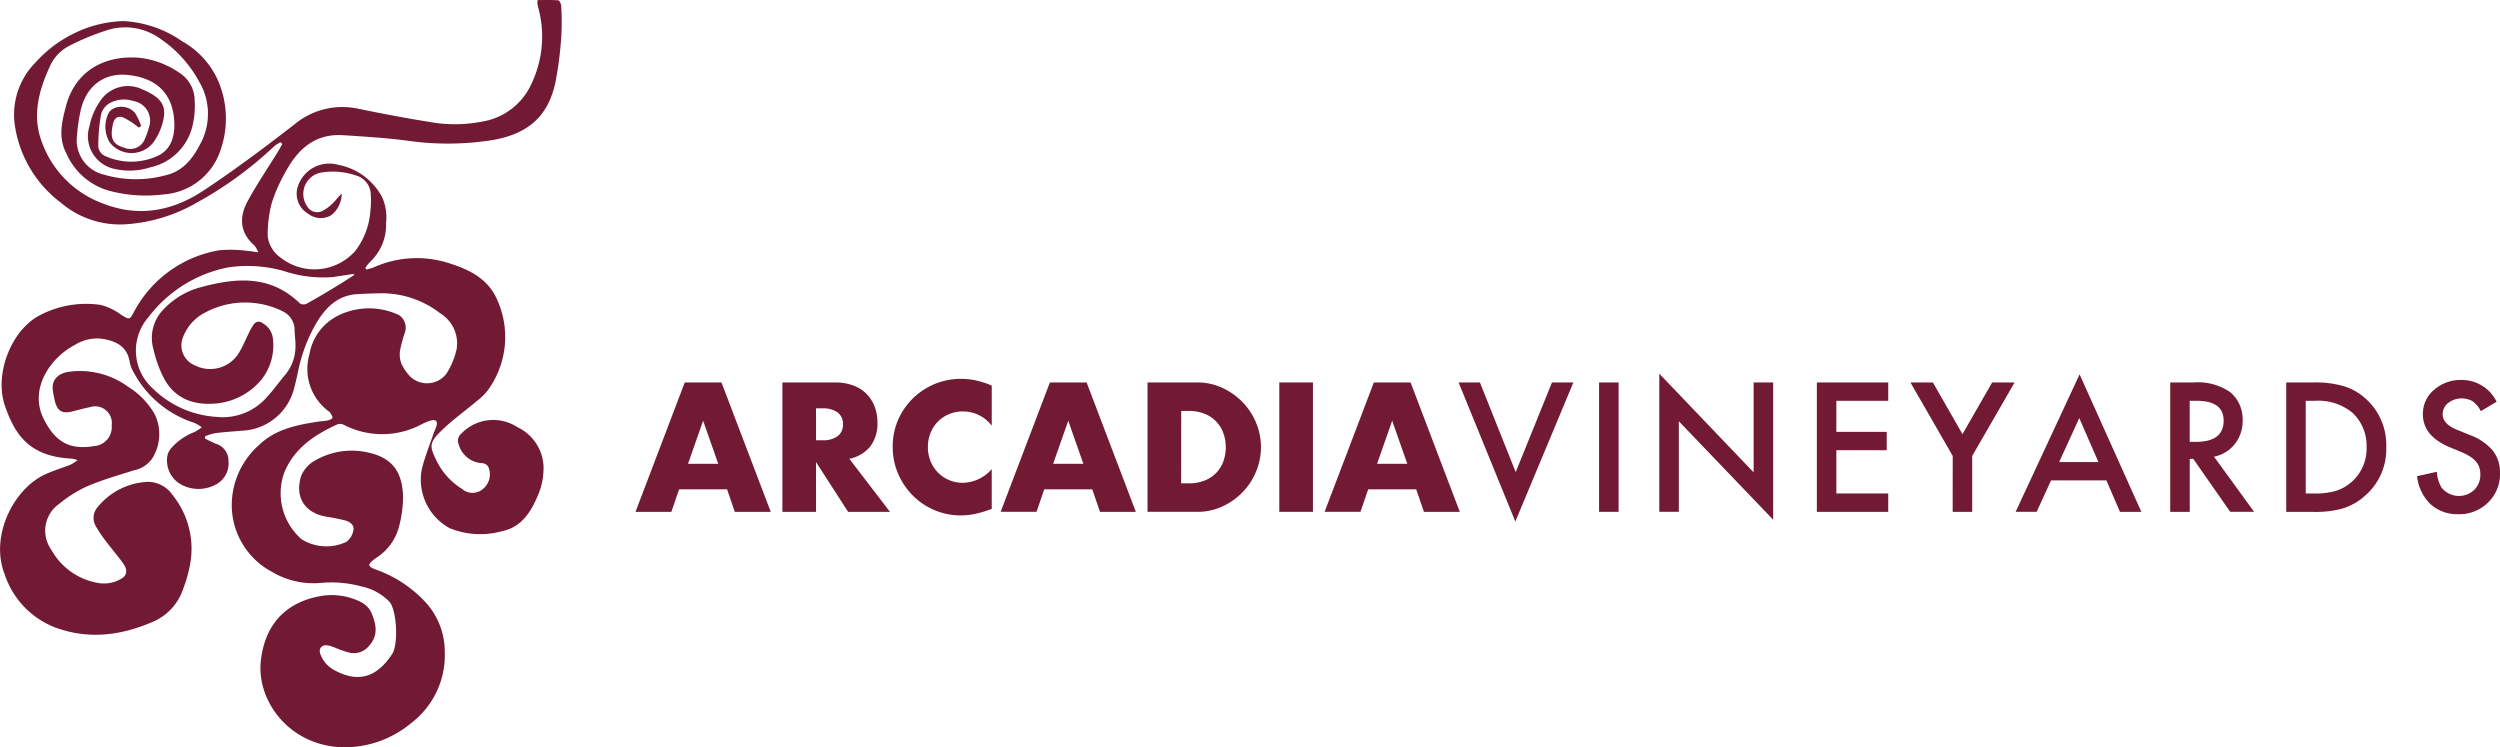 <svg xmlns="http://www.w3.org/2000/svg" xmlns:xlink="http://www.w3.org/1999/xlink" width="292.059" height="87.305" viewBox="0 0 292.059 87.305">
  <defs>
    <clipPath id="clip-path">
      <rect id="Rectangle_4" data-name="Rectangle 4" width="65.626" height="87.305" fill="#721a33"/>
    </clipPath>
    <clipPath id="clip-path-2">
      <rect id="Rectangle_7" data-name="Rectangle 7" width="217.817" height="17.276" fill="#721a33"/>
    </clipPath>
  </defs>
  <g id="Group_445" data-name="Group 445" transform="translate(-833.941 -183)">
    <g id="Group_5" data-name="Group 5" transform="translate(833.941 183)">
      <g id="Group_4" data-name="Group 4" transform="translate(0 0)" clip-path="url(#clip-path)">
        <path id="Path_16" data-name="Path 16" d="M23.936,51.22a13.624,13.624,0,0,0,1.249.61,2.061,2.061,0,0,1,1.507,2.044,2.782,2.782,0,0,1-1.338,2.654,4.251,4.251,0,0,1-3.865.239,3.208,3.208,0,0,1-1.906-3.652A2.007,2.007,0,0,1,20,52.354a6.884,6.884,0,0,1,2.718-1.88,5.35,5.35,0,0,0,.852-.563,5.433,5.433,0,0,0-.885-.516A12.25,12.25,0,0,1,15.6,43.47a3.736,3.736,0,0,1-.439-1.131c-.27-1.786-1.481-2.516-3.375-2.779a4.95,4.95,0,0,0-3.006.713c-3.126,1.643-5.29,5.285-3.739,8.527,1.206,2.516,2.816,3.854,5.926,3.316A2.215,2.215,0,0,0,13.046,49.7a1.948,1.948,0,0,0-2.521-2.138c-.711.146-1.413.338-2.117.512-1.145.282-1.711-.054-1.995-1.211a11.2,11.2,0,0,1-.249-1.333c-.138-1.131.613-1.967,2.056-2.119a9.539,9.539,0,0,1,6.7,1.741A9.121,9.121,0,0,1,18.076,48.4a5.3,5.3,0,0,1-.357,5.25,3.433,3.433,0,0,1-2.094,1.3c-1.788.577-3.61,1.082-5.332,1.817a14.168,14.168,0,0,0-3.34,2.07A3.821,3.821,0,0,0,5.979,64.2a7.751,7.751,0,0,0,5.593,3.926,3.977,3.977,0,0,0,2.617-.526c.645-.368.746-1.014.214-1.76-.657-.92-1.406-1.777-2.086-2.68a15.6,15.6,0,0,1-1.094-1.633,1.91,1.91,0,0,1,.188-2.288,7.987,7.987,0,0,1,5.842-2.945,3.5,3.5,0,0,1,2.913,1.544,10,10,0,0,1,2,8.3,15.7,15.7,0,0,1-.751,2.605,6.364,6.364,0,0,1-3.441,3.847c-3.746,1.645-7.571,2.171-11.519.718a10,10,0,0,1-5.9-6.187c-1.763-4.41.972-9.965,4.7-11.693.962-.448,1.993-.749,2.983-1.138a5.817,5.817,0,0,0,.828-.533,4.76,4.76,0,0,0-.664-.176c-5.079-.239-6.687-2.913-7.808-6.126-1.3-3.7.676-8.707,3.847-10.512a11.685,11.685,0,0,1,7.318-1.321,6.9,6.9,0,0,1,2.415,1.166c.976.577.951.613,1.488-.373a13.884,13.884,0,0,1,9.914-7.17,14.352,14.352,0,0,1,3.38.077c.333.014.662.084,1.213.157a3.172,3.172,0,0,0-.434-.786c-1.753-1.521-1.812-3.351-.791-5.217C30,21.538,31.247,19.7,32.411,17.813c.2-.324.383-.66.573-.99-.073-.068-.146-.138-.216-.207a4.288,4.288,0,0,0-.723.458,43.915,43.915,0,0,1-9.116,6.635,19.04,19.04,0,0,1-8.339,2.5,10.649,10.649,0,0,1-7.5-2.544A13.826,13.826,0,0,1,1.8,15.053,8.673,8.673,0,0,1,4.154,7.294,14.63,14.63,0,0,1,8.887,3.788a13.726,13.726,0,0,1,5.591-1.321A13.148,13.148,0,0,1,21.27,4.82a9.878,9.878,0,0,1,4.088,4.347,11.14,11.14,0,0,1,.394,8.4,7.533,7.533,0,0,1-6.593,5.142,16.683,16.683,0,0,1-6.487-.444,7.742,7.742,0,0,1-4.9-4.3c-1-1.887-.559-3.692-.075-5.537,1.077-4.117,4.476-6.013,8.585-5.677a10.219,10.219,0,0,1,4.661,1.744,3.855,3.855,0,0,1,1.8,3.316,9.745,9.745,0,0,1-.343,3.227,6.475,6.475,0,0,1-4.842,4.511,7.91,7.91,0,0,1-4.171.188,3.9,3.9,0,0,1-2.934-5,7.855,7.855,0,0,1,1.476-3.248,3.887,3.887,0,0,1,4.682-1.056c.249.113.5.218.742.345,1.69.882,2.155,1.842,1.612,3.682a6.773,6.773,0,0,1-1.091,2.232,3.239,3.239,0,0,1-5.074-.077,3.562,3.562,0,0,1-.2-3.211c.422-1.176,2.385-1.249,3.211-.15a7.452,7.452,0,0,1,.676,1.457c-.092.066-.185.134-.277.2a8.885,8.885,0,0,0-.986-.728c-.411-.232-.887-.58-1.293-.533-.608.07-.732.711-.819,1.27-.209,1.357.136,1.953,1.368,2.326A1.828,1.828,0,0,0,16.97,16.1a6.534,6.534,0,0,0,.427-1.213A2.33,2.33,0,0,0,15.572,11.8a3.523,3.523,0,0,0-2.718.225,2.2,2.2,0,0,0-1.044,1.312,21.829,21.829,0,0,0-.331,3.835,1.409,1.409,0,0,0,.728,1.021,7.386,7.386,0,0,0,6.088.073c1.65-.7,2.119-2.255,2.068-3.9-.113-3.6-2.284-5.325-5.537-5.616-2.765-.249-4.8,1.389-5.417,4.206a21.582,21.582,0,0,0-.42,2.955,4.115,4.115,0,0,0,3.093,4.476,13.374,13.374,0,0,0,7.538.014c2.023-.561,3.121-2.223,4-4.025a7.378,7.378,0,0,0-.4-6.912,14.15,14.15,0,0,0-4.5-4.938,6.962,6.962,0,0,0-6.295-.969A28.072,28.072,0,0,0,8.1,5.353a4.935,4.935,0,0,0-2.319,2.5C4.531,10.6,3.773,13.452,4.82,16.4a11.966,11.966,0,0,0,7.36,7.431c4.166,1.589,8.064.77,11.608-1.577,3.65-2.42,7.165-5.048,10.625-7.733a8.747,8.747,0,0,1,7.524-1.8c2.69.549,5.389,1.07,8.1,1.5a16.665,16.665,0,0,0,7.1-.192,7.7,7.7,0,0,0,5.008-4.365A12.816,12.816,0,0,0,62.868.847,3.988,3.988,0,0,1,62.781.38,2.425,2.425,0,0,1,62.8.009c.812,0,1.622-.033,2.424.031.134.012.331.434.338.674a30.063,30.063,0,0,1,.012,3.532A43.782,43.782,0,0,1,64.9,9.559c-.824,3.945-3.107,6-7.125,6.764a32.968,32.968,0,0,1-10.313.092c-2.455-.307-4.931-.465-7.4-.62-3.152-.2-5.175,1.526-6.593,4.091a19.234,19.234,0,0,0-1.723,3.83,14.6,14.6,0,0,0-.472,3.877,3.537,3.537,0,0,0,1.507,2.5,6.37,6.37,0,0,0,8.7-.749,8.615,8.615,0,0,0,1.781-4.624A11.533,11.533,0,0,0,43.3,22.5a2.369,2.369,0,0,0-1.72-2,8.382,8.382,0,0,0-4.107-.331,2.54,2.54,0,0,0-1.561,3.978,1.34,1.34,0,0,0,1.866.432A4.853,4.853,0,0,0,38.9,23.72c.352-.345.634-.758,1.014-1.1a3.19,3.19,0,0,1-1.22,2.523,2.4,2.4,0,0,1-2.7-.176,2.7,2.7,0,0,1-1.181-3.234,3.854,3.854,0,0,1,4.71-2.474A7.353,7.353,0,0,1,44.622,23a5.673,5.673,0,0,1,.476,3.044,5.9,5.9,0,0,1-1.885,4.57,4.125,4.125,0,0,0-.53.681l.077.185a5.575,5.575,0,0,0,.89-.239,12.253,12.253,0,0,1,8.982-.434c2.244.709,4.386,1.807,5.412,4.133a10.561,10.561,0,0,1-1.009,10.592,6.469,6.469,0,0,1-1.293,1.288c-1.42,1.2-2.95,2.286-4.269,3.584-1.35,1.333-1.246,1.791-.589,3.185a8.07,8.07,0,0,0,3.091,3.528,1.862,1.862,0,0,0,2.453,0,2.2,2.2,0,0,0,.613-2.586.917.917,0,0,0-.659-.418,3,3,0,0,1-2.8-2.209,1.08,1.08,0,0,1,.331-1.267,5.152,5.152,0,0,1,6.557-.716,5.3,5.3,0,0,1,3.014,5.2,7.927,7.927,0,0,1-.622,2.7c-.824,1.964-1.932,3.779-4.234,4.239a9.46,9.46,0,0,1-6.086-.35,6.459,6.459,0,0,1-3.269-6.884c.35-1.441.922-2.83,1.4-4.241.094-.277.239-.54.317-.821.155-.552-.077-.791-.641-.638a5.333,5.333,0,0,0-1.073.43,9.76,9.76,0,0,1-9.167.045.95.95,0,0,0-.709-.016c-2.661,1.211-5.015,2.769-6.189,5.614a7.12,7.12,0,0,0,2.016,7.794,5.461,5.461,0,0,0,5.257.3,2.215,2.215,0,0,0,.819-1.439c.061-.559-.481-.939-1.056-1.073-.662-.155-1.328-.3-2-.4-2.507-.366-3.863-2.164-3.077-4.75a3.668,3.668,0,0,1,1.678-1.856,8.534,8.534,0,0,1,5.593-1.019c3.152.528,4.534,2.061,4.647,5.222a13.978,13.978,0,0,1-.458,3.481,6.17,6.17,0,0,1-2.69,3.718c-.075.052-.15.1-.221.16-.793.629-.772.831.16,1.192a14.471,14.471,0,0,1,6.039,4.056A8.6,8.6,0,0,1,51.961,76.2a9.97,9.97,0,0,1-3.887,8.243,12.169,12.169,0,0,1-8.2,2.852c-6.142-.251-9.935-5.468-9.4-10.132.509-4.45,3.159-6.9,7.111-7.55a7.573,7.573,0,0,1,4.647.758,2.608,2.608,0,0,1,1.136,1.176c.577,1.342.894,2.687-.314,3.973a2.268,2.268,0,0,1-2.265.716,10.944,10.944,0,0,1-1.54-.528,5.107,5.107,0,0,0-.967-.314c-.742-.1-1.12.408-.828,1.1a3.477,3.477,0,0,0,1.587,1.786c3.014,1.659,5.135.631,6.78-1.889.728-1.115.542-5-.286-6.043a6.229,6.229,0,0,0-3.213-1.812,13.5,13.5,0,0,0-4.931-.429,9.5,9.5,0,0,1-5.619-1.3,8.856,8.856,0,0,1-4.7-7.705A9.416,9.416,0,0,1,30.2,52.041c1.939-1.894,4.375-2.375,6.879-2.772.4-.063.817-.07,1.213-.155.2-.045.53-.188.542-.307.016-.2-.167-.422-.284-.627-.042-.073-.138-.115-.209-.171a6.147,6.147,0,0,1-2.192-6.616,6.208,6.208,0,0,1,3.422-4.56,8.148,8.148,0,0,1,7.046-.019,1.767,1.767,0,0,1,.657,2.108,16.631,16.631,0,0,0-.542,2.03A3.064,3.064,0,0,0,46.9,42.5a5.377,5.377,0,0,0,1.082,1.549,2.855,2.855,0,0,0,4.152-.364,8.779,8.779,0,0,0,1.211-2.906,4.108,4.108,0,0,0-1.9-4.164,11.145,11.145,0,0,0-6.9-2.352q-1.4.021-2.793.1c-2.234.12-3.619,1.469-4.72,3.246a18.451,18.451,0,0,0-2.241,5.94c-.141.641-.289,1.281-.46,1.915a6.55,6.55,0,0,1-5.985,4.849c-1.063.089-2.126.157-3.185.286a7.08,7.08,0,0,0-1.2.364l-.021.258M41.384,32.127c-.021-.042-.04-.087-.061-.129-.821.124-1.643.246-2.464.376a14.681,14.681,0,0,1-5.7-.709,15.436,15.436,0,0,0-6.541-.42,15.412,15.412,0,0,0-9.271,5.8,5.95,5.95,0,0,0,.519,8.358,11.661,11.661,0,0,0,7.421,3.3,6.853,6.853,0,0,0,5.959-2.389c.739-.8,1.364-1.7,2.07-2.525a5.18,5.18,0,0,0,1.2-3.251c.026-.631-.077-1.263-.1-1.9a2.422,2.422,0,0,0-1.319-2.232,9.424,9.424,0,0,0-2.936-.943,9.822,9.822,0,0,0-6.792,1.4,5.411,5.411,0,0,0-2.058,2.722,2.527,2.527,0,0,0,1.5,3.121,3.933,3.933,0,0,0,5.234-1.718c.4-.681.692-1.422,1.047-2.129a6.471,6.471,0,0,1,.535-.939.693.693,0,0,1,1.066-.153,2.3,2.3,0,0,1,1.181,1.741,6.449,6.449,0,0,1-1.331,4.839,7.8,7.8,0,0,1-5.429,2.8c-2.462.2-4.588-.547-5.865-2.772A13.667,13.667,0,0,1,17.954,40.9a4.761,4.761,0,0,1,1.22-4.83A9.177,9.177,0,0,1,23.2,33.625c4.225-1.176,8.336-1.6,11.855,1.838a.837.837,0,0,0,.767.019c1.209-.669,2.4-1.38,3.581-2.1.671-.4,1.321-.838,1.981-1.258" transform="translate(0.001 -0.001)" fill="#721a33"/>
      </g>
    </g>
    <g id="Group_9" data-name="Group 9" transform="translate(908.183 226.653)">
      <g id="Group_8" data-name="Group 8" transform="translate(0 0)">
        <path id="Path_17" data-name="Path 17" d="M7.9,5.753l1.764,5.031H6.135ZM5.754,1.282,0,16.4H4.19l.9-2.627H10.7l.9,2.627H15.8L10.043,1.282Z" transform="translate(0 -0.257)" fill="#721a33"/>
        <g id="Group_7" data-name="Group 7" transform="translate(0 0)">
          <g id="Group_6" data-name="Group 6" clip-path="url(#clip-path-2)">
            <path id="Path_18" data-name="Path 18" d="M34.02,16.4H29.129L25.38,10.584V16.4H21.451V1.283h6.114a6,6,0,0,1,2.205.371,4.15,4.15,0,0,1,2.476,2.5,5.164,5.164,0,0,1,.31,1.8,4.431,4.431,0,0,1-.832,2.8A4.185,4.185,0,0,1,29.269,10.2ZM25.38,8.038h.742a2.864,2.864,0,0,0,1.784-.481,1.646,1.646,0,0,0,.622-1.384,1.645,1.645,0,0,0-.622-1.383,2.869,2.869,0,0,0-1.784-.481H25.38Z" transform="translate(-4.292 -0.257)" fill="#721a33"/>
            <path id="Path_19" data-name="Path 19" d="M49.131,6.229a4.193,4.193,0,0,0-3.368-1.664,4.118,4.118,0,0,0-1.633.321,3.974,3.974,0,0,0-1.293.872,4.022,4.022,0,0,0-.852,1.313,4.306,4.306,0,0,0-.31,1.643,4.36,4.36,0,0,0,.31,1.664A4.013,4.013,0,0,0,45.743,12.9a4.549,4.549,0,0,0,3.388-1.6v4.651l-.4.141a11.613,11.613,0,0,1-1.684.47,8.185,8.185,0,0,1-1.544.15,7.89,7.89,0,0,1-5.523-2.255,8.25,8.25,0,0,1-1.754-2.546A7.765,7.765,0,0,1,37.565,8.7a7.731,7.731,0,0,1,.651-3.2A7.982,7.982,0,0,1,45.523.757,8.278,8.278,0,0,1,47.3.947a10.785,10.785,0,0,1,1.834.591Z" transform="translate(-7.516 -0.152)" fill="#721a33"/>
            <path id="Path_20" data-name="Path 20" d="M64.031,13.771H58.418l-.9,2.626h-4.19L59.08,1.283h4.29L69.123,16.4H64.934Zm-1.042-2.987L61.225,5.753l-1.764,5.031Z" transform="translate(-10.67 -0.257)" fill="#721a33"/>
            <path id="Path_21" data-name="Path 21" d="M74.778,1.283h5.813a6.858,6.858,0,0,1,2.9.622,7.91,7.91,0,0,1,2.365,1.653,7.691,7.691,0,0,1,1.593,2.406,7.412,7.412,0,0,1,.01,5.733,7.65,7.65,0,0,1-1.583,2.415,7.793,7.793,0,0,1-2.366,1.664,6.9,6.9,0,0,1-2.916.622H74.778ZM78.707,13.07h.9a4.87,4.87,0,0,0,1.825-.321,3.907,3.907,0,0,0,1.353-.882,3.775,3.775,0,0,0,.842-1.333,4.774,4.774,0,0,0,.291-1.694,4.664,4.664,0,0,0-.3-1.684,3.777,3.777,0,0,0-2.205-2.225,4.829,4.829,0,0,0-1.8-.321h-.9Z" transform="translate(-14.962 -0.257)" fill="#721a33"/>
            <rect id="Rectangle_5" data-name="Rectangle 5" width="3.929" height="15.114" transform="translate(75.211 1.026)" fill="#721a33"/>
            <path id="Path_22" data-name="Path 22" d="M111.343,13.771H105.73l-.9,2.626h-4.19l5.753-15.114h4.29L116.435,16.4h-4.189ZM110.3,10.784l-1.765-5.031-1.764,5.031Z" transform="translate(-20.137 -0.257)" fill="#721a33"/>
            <path id="Path_23" data-name="Path 23" d="M122.7,1.285l4.18,10.473,4.238-10.473h2.5l-6.782,16.248L120.208,1.285Z" transform="translate(-24.052 -0.257)" fill="#721a33"/>
            <rect id="Rectangle_6" data-name="Rectangle 6" width="2.281" height="15.113" transform="translate(112.568 1.028)" fill="#721a33"/>
            <path id="Path_24" data-name="Path 24" d="M149.519,16.14V0L160.54,11.531V1.028h2.281V17.06L151.8,5.559V16.14Z" transform="translate(-29.917 0)" fill="#721a33"/>
            <path id="Path_25" data-name="Path 25" d="M180.869,3.429h-6.059V7.06h5.883V9.2h-5.883v5.051h6.059V16.4H172.53V1.285h8.339Z" transform="translate(-34.521 -0.257)" fill="#721a33"/>
            <path id="Path_26" data-name="Path 26" d="M191.138,9.869,186.2,1.285h2.623l3.456,6.039,3.464-6.039h2.623l-4.952,8.584V16.4h-2.281Z" transform="translate(-37.257 -0.257)" fill="#721a33"/>
            <path id="Path_27" data-name="Path 27" d="M212.165,12.489H205.7l-1.683,3.671h-2.457L209.033.1l7.214,16.062h-2.5Zm-.93-2.144-2.241-5.139-2.349,5.139Z" transform="translate(-40.329 -0.02)" fill="#721a33"/>
            <path id="Path_28" data-name="Path 28" d="M229.257,9.957l4.679,6.44h-2.789l-4.316-6.186h-.411V16.4h-2.281V1.285h2.672a6.676,6.676,0,0,1,4.327,1.125A4.136,4.136,0,0,1,232.6,5.719a4.292,4.292,0,0,1-.92,2.76,4.1,4.1,0,0,1-2.428,1.478m-2.838-1.733h.724q3.24,0,3.24-2.477,0-2.319-3.152-2.32h-.813Z" transform="translate(-44.847 -0.257)" fill="#721a33"/>
            <path id="Path_29" data-name="Path 29" d="M241.08,16.4V1.285h3.171a11.554,11.554,0,0,1,3.6.45,6.739,6.739,0,0,1,2.573,1.5,7.229,7.229,0,0,1,2.34,5.608,7.16,7.16,0,0,1-2.437,5.638,7.1,7.1,0,0,1-2.565,1.5,11.663,11.663,0,0,1-3.553.422Zm2.281-2.144h1.028a8.587,8.587,0,0,0,2.555-.323,5.186,5.186,0,0,0,3.523-5.09A5.25,5.25,0,0,0,248.8,4.809a6.3,6.3,0,0,0-4.414-1.38h-1.028Z" transform="translate(-48.237 -0.257)" fill="#721a33"/>
            <path id="Path_30" data-name="Path 30" d="M269.485,3.463l-1.849,1.1a3.192,3.192,0,0,0-.989-1.175,2.631,2.631,0,0,0-2.839.226,1.67,1.67,0,0,0-.626,1.331q0,1.106,1.645,1.781l1.507.617a6.429,6.429,0,0,1,2.692,1.816,4.085,4.085,0,0,1,.852,2.628,4.62,4.62,0,0,1-1.389,3.445,4.774,4.774,0,0,1-3.476,1.37,4.647,4.647,0,0,1-3.248-1.165,5.359,5.359,0,0,1-1.577-3.279l2.312-.51a3.928,3.928,0,0,0,.547,1.841,2.6,2.6,0,0,0,3.827.264,2.469,2.469,0,0,0,.706-1.81,2.54,2.54,0,0,0-.123-.808,2.033,2.033,0,0,0-.381-.675,3.1,3.1,0,0,0-.671-.578,6.547,6.547,0,0,0-.979-.514l-1.458-.606q-3.1-1.311-3.1-3.837a3.637,3.637,0,0,1,1.3-2.848A4.7,4.7,0,0,1,265.4.918a4.523,4.523,0,0,1,4.082,2.545" transform="translate(-52.06 -0.184)" fill="#721a33"/>
          </g>
        </g>
      </g>
    </g>
  </g>
</svg>
